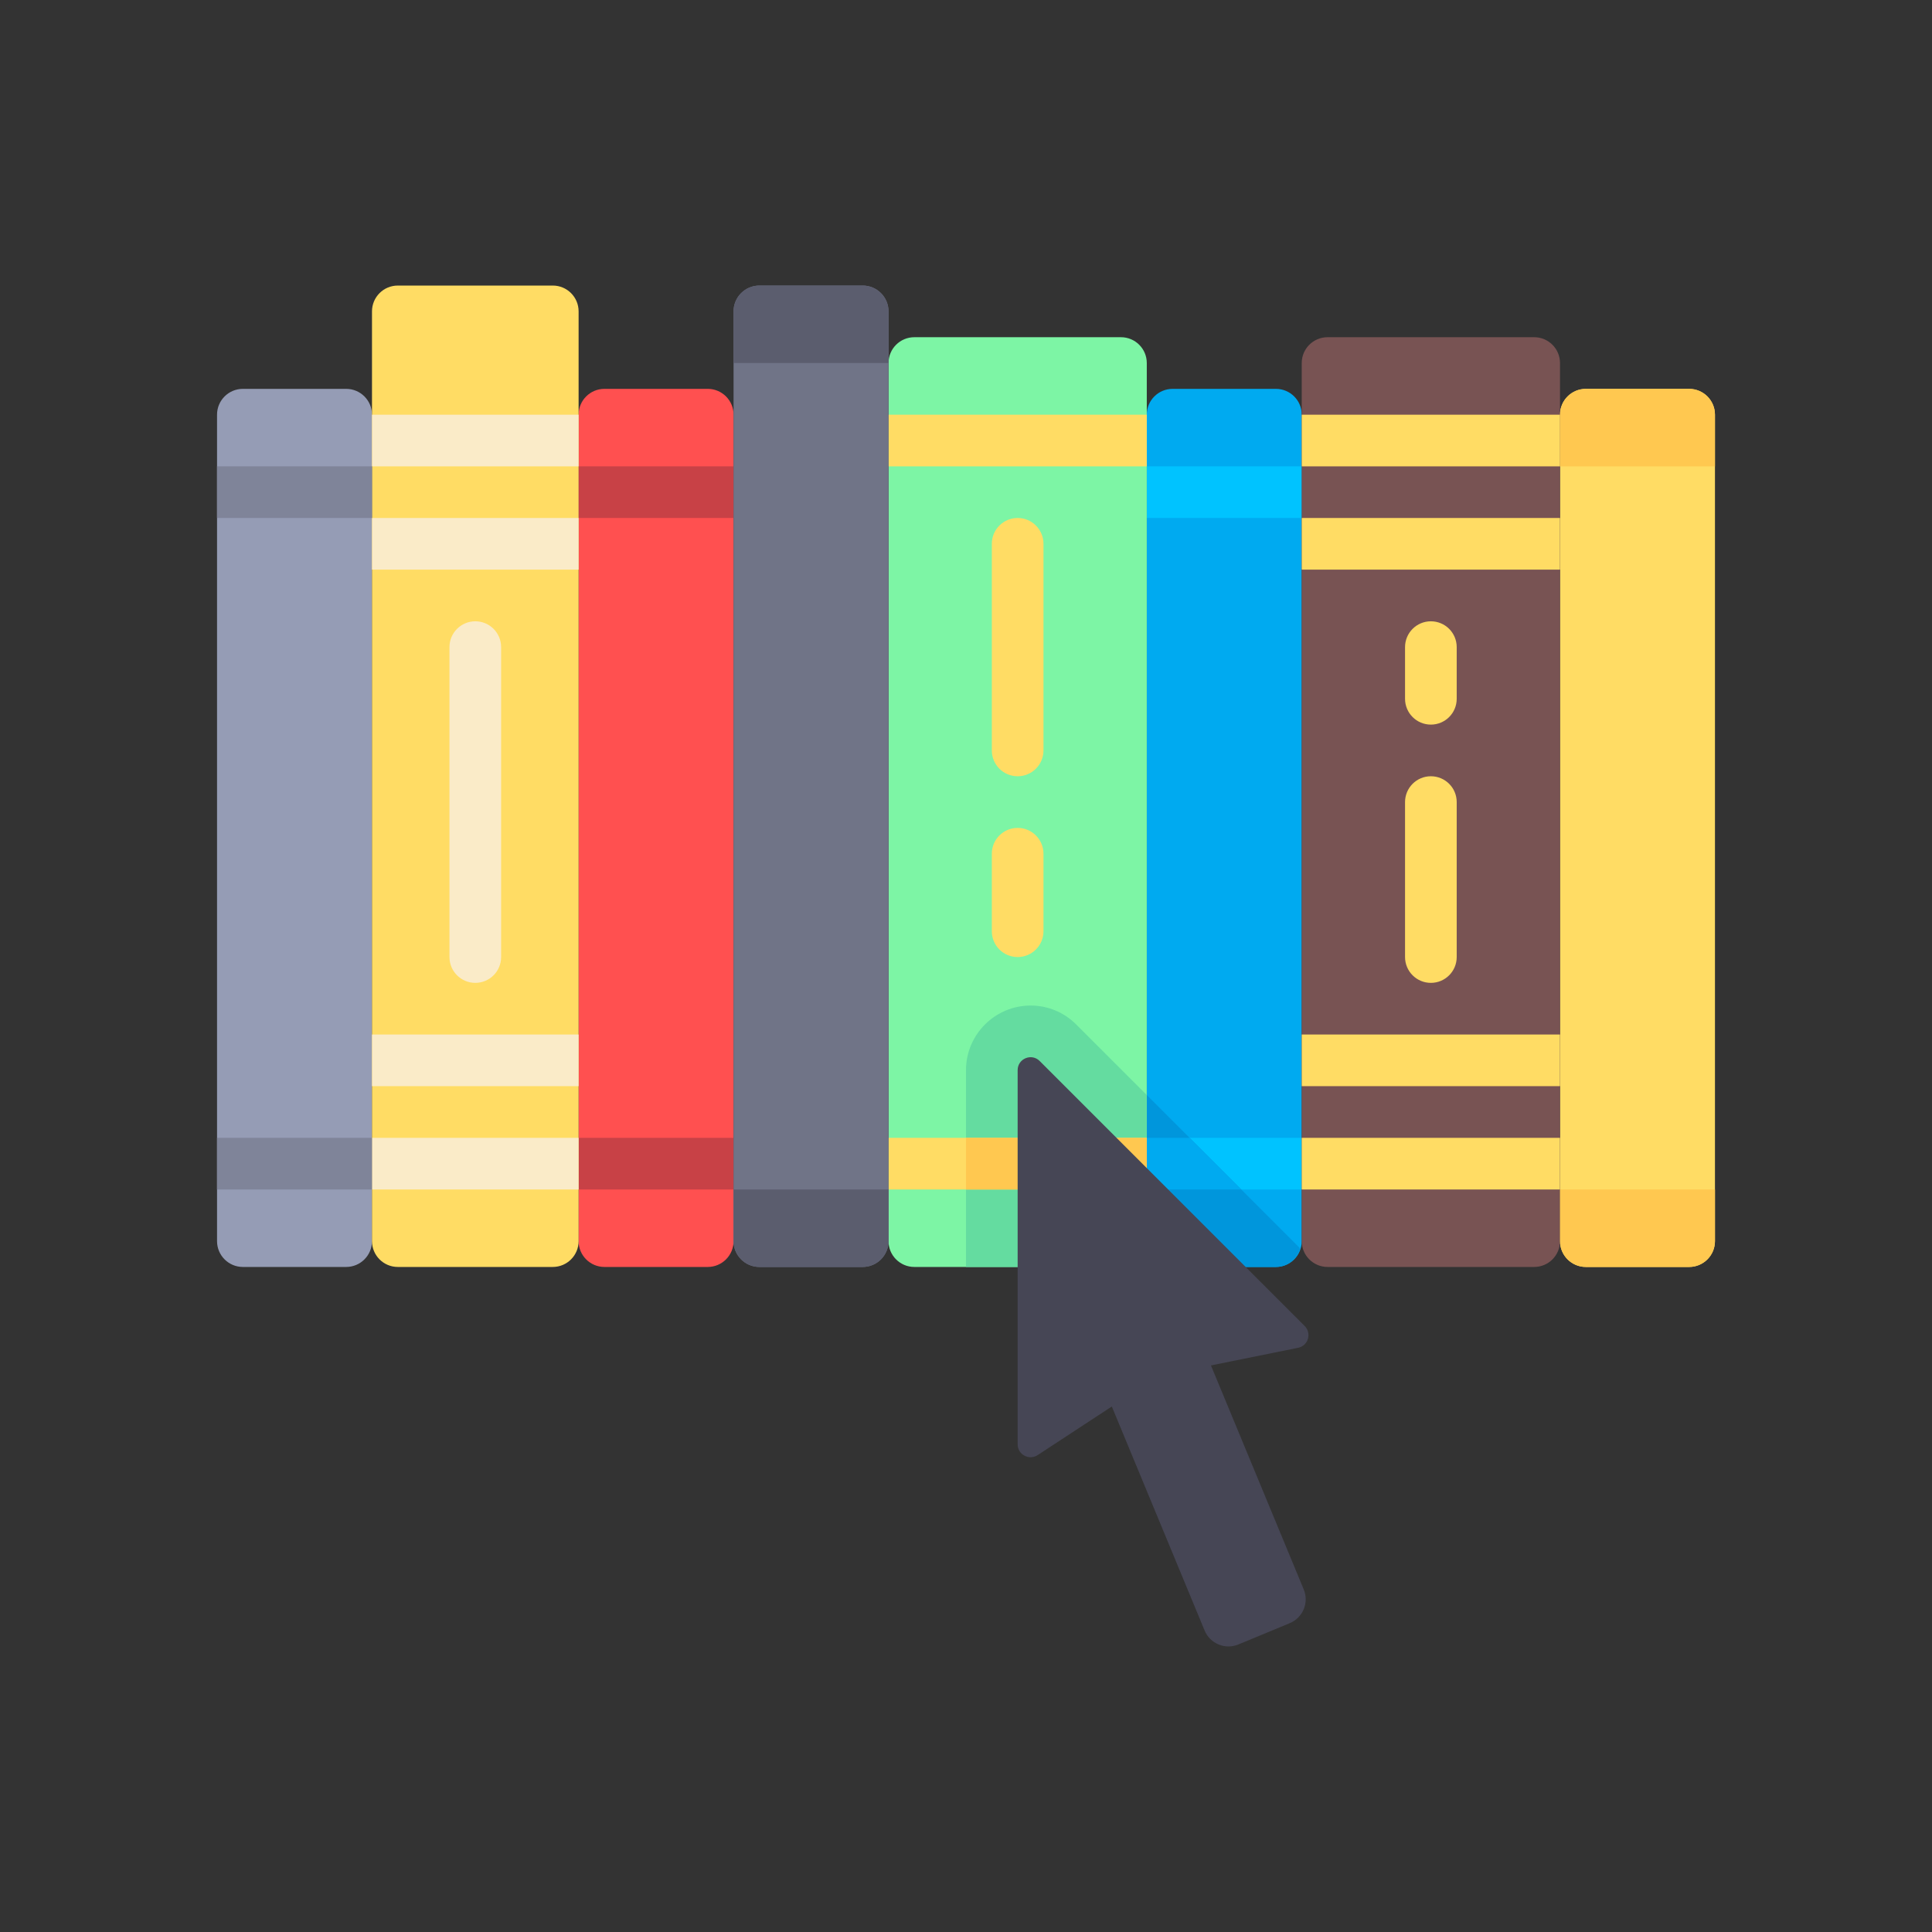 <?xml version="1.0" encoding="utf-8"?>
<!-- Generator: Adobe Illustrator 16.0.0, SVG Export Plug-In . SVG Version: 6.00 Build 0)  -->
<!DOCTYPE svg PUBLIC "-//W3C//DTD SVG 1.1//EN" "http://www.w3.org/Graphics/SVG/1.1/DTD/svg11.dtd">
<svg version="1.1" id="Layer_1" xmlns="http://www.w3.org/2000/svg" xmlns:xlink="http://www.w3.org/1999/xlink" x="0px" y="0px"
	 width="350px" height="350px" viewBox="0 0 350 350" enable-background="new 0 0 350 350" xml:space="preserve">
<rect x="0" y="0" width="350" height="350" fill="#333333" stroke="none"/>
<path fill="#FFDC64" d="M306.003,229.521h-18.715c-2.583,0-4.679-2.096-4.679-4.68V75.125c0-2.584,2.096-4.679,4.679-4.679h18.715
	c2.584,0,4.679,2.095,4.679,4.679v149.719C310.682,227.427,308.587,229.521,306.003,229.521z"/>
<path fill="#00AAF0" d="M231.145,70.446h-18.716c-2.583,0-4.678,2.095-4.678,4.679v149.719c0,2.583,2.095,4.678,4.678,4.678h18.716
	c2.583,0,4.679-2.095,4.679-4.678V75.125C235.823,72.541,233.728,70.446,231.145,70.446z"/>
<rect x="207.751" y="206.131" fill="#00C3FF" width="28.072" height="9.357"/>
<path fill="#0096DC" d="M231.145,229.521c2.109,0,3.823-1.422,4.408-3.341l-27.802-27.802v26.463c0,2.584,2.095,4.68,4.678,4.68
	H231.145z"/>
<rect x="207.751" y="84.479" fill="#00C3FF" width="28.072" height="9.357"/>
<polygon fill="#00AAF0" points="215.5,206.128 207.751,206.128 207.751,215.485 224.857,215.485 "/>
<path fill="#FF5050" d="M128.213,229.521h-18.715c-2.583,0-4.679-2.096-4.679-4.68V75.125c0-2.584,2.096-4.679,4.679-4.679h18.715
	c2.583,0,4.679,2.095,4.679,4.679v149.719C132.892,227.427,130.797,229.521,128.213,229.521z"/>
<g>
	<rect x="104.819" y="84.479" fill="#C84146" width="28.073" height="9.357"/>
	<rect x="104.819" y="206.131" fill="#C84146" width="28.073" height="9.357"/>
</g>
<path fill="#959CB5" d="M62.711,229.521H43.997c-2.584,0-4.679-2.096-4.679-4.68V75.125c0-2.584,2.095-4.679,4.679-4.679h18.714
	c2.584,0,4.679,2.095,4.679,4.679v149.719C67.39,227.427,65.295,229.521,62.711,229.521z"/>
<path fill="#785353" d="M277.932,229.521h-37.431c-2.583,0-4.679-2.096-4.679-4.68V65.768c0-2.584,2.096-4.679,4.679-4.679h37.431
	c2.583,0,4.678,2.095,4.678,4.679v159.076C282.609,227.427,280.515,229.521,277.932,229.521z"/>
<path fill="#FFDC64" d="M100.141,229.521H72.069c-2.584,0-4.679-2.096-4.679-4.68V56.41c0-2.584,2.095-4.679,4.679-4.679h28.072
	c2.584,0,4.679,2.095,4.679,4.679v168.432C104.819,227.427,102.725,229.521,100.141,229.521z"/>
<path fill="#FAEBC8" d="M86.105,178.056c-2.586,0-4.679-2.093-4.679-4.679v-56.144c0-2.586,2.093-4.679,4.679-4.679
	c2.586,0,4.679,2.092,4.679,4.679v56.144C90.783,175.963,88.691,178.056,86.105,178.056z"/>
<g>
	<path fill="#FFDC64" d="M259.217,178.056c-2.587,0-4.68-2.093-4.68-4.679v-28.072c0-2.586,2.093-4.679,4.68-4.679
		c2.586,0,4.679,2.092,4.679,4.679v28.072C263.896,175.963,261.803,178.056,259.217,178.056z"/>
	<path fill="#FFDC64" d="M259.217,131.269c-2.587,0-4.68-2.092-4.68-4.679v-9.357c0-2.586,2.093-4.679,4.68-4.679
		c2.586,0,4.679,2.092,4.679,4.679v9.357C263.896,129.177,261.803,131.269,259.217,131.269z"/>
</g>
<path fill="#7DF5A5" d="M203.072,61.088h-37.43c-2.583,0-4.679,2.095-4.679,4.679v159.076c0,2.583,2.095,4.678,4.679,4.678h37.43
	c2.583,0,4.679-2.095,4.679-4.678V65.768C207.751,63.184,205.655,61.088,203.072,61.088z"/>
<path fill="#64DCA0" d="M194.968,185.596c-2.213-2.213-5.145-3.432-8.255-3.432c-6.458,0-11.713,5.25-11.713,11.702v35.655h28.072
	c2.583,0,4.679-2.096,4.679-4.68v-26.463L194.968,185.596z"/>
<g>
	<path fill="#FFDC64" d="M184.356,173.377c-2.585,0-4.678-2.092-4.678-4.679v-14.036c0-2.586,2.092-4.679,4.678-4.679
		c2.587,0,4.68,2.092,4.68,4.679v14.036C189.036,171.285,186.943,173.377,184.356,173.377z"/>
	<path fill="#FFDC64" d="M184.356,140.626c-2.585,0-4.678-2.093-4.678-4.679v-37.43c0-2.586,2.092-4.679,4.678-4.679
		c2.587,0,4.68,2.092,4.68,4.679v37.43C189.036,138.534,186.943,140.626,184.356,140.626z"/>
	<rect x="160.964" y="206.131" fill="#FFDC64" width="46.787" height="9.357"/>
</g>
<rect x="175" y="206.131" fill="#FFC850" width="32.751" height="9.357"/>
<rect x="160.964" y="75.127" fill="#FFDC64" width="46.787" height="9.357"/>
<path fill="#464655" d="M184.356,193.866v67.784c0,1.859,2.066,2.976,3.623,1.956l13.437-8.807l16.809,40.579
	c0.988,2.388,3.726,3.521,6.112,2.533l9.315-3.859c2.387-0.99,3.521-3.727,2.532-6.113l-16.808-40.579l15.789-3.196
	c1.83-0.369,2.51-2.627,1.19-3.946l-48.005-48.006C186.878,190.738,184.356,191.783,184.356,193.866z"/>
<path fill="#707487" d="M137.57,229.521h18.715c2.583,0,4.679-2.096,4.679-4.68V56.41c0-2.584-2.095-4.679-4.679-4.679H137.57
	c-2.583,0-4.679,2.095-4.679,4.679v168.432C132.892,227.427,134.987,229.521,137.57,229.521z"/>
<g>
	<path fill="#5B5D6E" d="M156.286,51.731h-18.715c-2.583,0-4.679,2.096-4.679,4.679v9.357h28.072V56.41
		C160.964,53.826,158.869,51.731,156.286,51.731z"/>
	<path fill="#5B5D6E" d="M137.57,229.521h18.715c2.583,0,4.679-2.096,4.679-4.68v-9.356h-28.073v9.356
		C132.892,227.427,134.987,229.521,137.57,229.521z"/>
</g>
<g>
	<rect x="67.39" y="75.127" fill="#FAEBC8" width="37.43" height="9.357"/>
	<rect x="67.39" y="93.837" fill="#FAEBC8" width="37.43" height="9.357"/>
	<rect x="67.39" y="187.41" fill="#FAEBC8" width="37.43" height="9.357"/>
	<rect x="67.39" y="206.131" fill="#FAEBC8" width="37.43" height="9.357"/>
</g>
<g>
	<rect x="39.318" y="84.479" fill="#7F8499" width="28.072" height="9.357"/>
	<rect x="39.318" y="206.131" fill="#7F8499" width="28.072" height="9.357"/>
</g>
<g>
	<rect x="235.823" y="75.127" fill="#FFDC64" width="46.786" height="9.357"/>
	<rect x="235.823" y="93.837" fill="#FFDC64" width="46.786" height="9.357"/>
	<rect x="235.823" y="187.41" fill="#FFDC64" width="46.786" height="9.357"/>
	<rect x="235.823" y="206.131" fill="#FFDC64" width="46.786" height="9.357"/>
</g>
<g>
	<path fill="#FFC850" d="M306.003,70.446h-18.715c-2.583,0-4.679,2.095-4.679,4.679v9.357h28.072v-9.357
		C310.682,72.541,308.587,70.446,306.003,70.446z"/>
	<path fill="#FFC850" d="M287.288,229.521h18.715c2.584,0,4.679-2.096,4.679-4.68v-9.356h-28.072v9.356
		C282.609,227.427,284.705,229.521,287.288,229.521z"/>
</g>
</svg>
